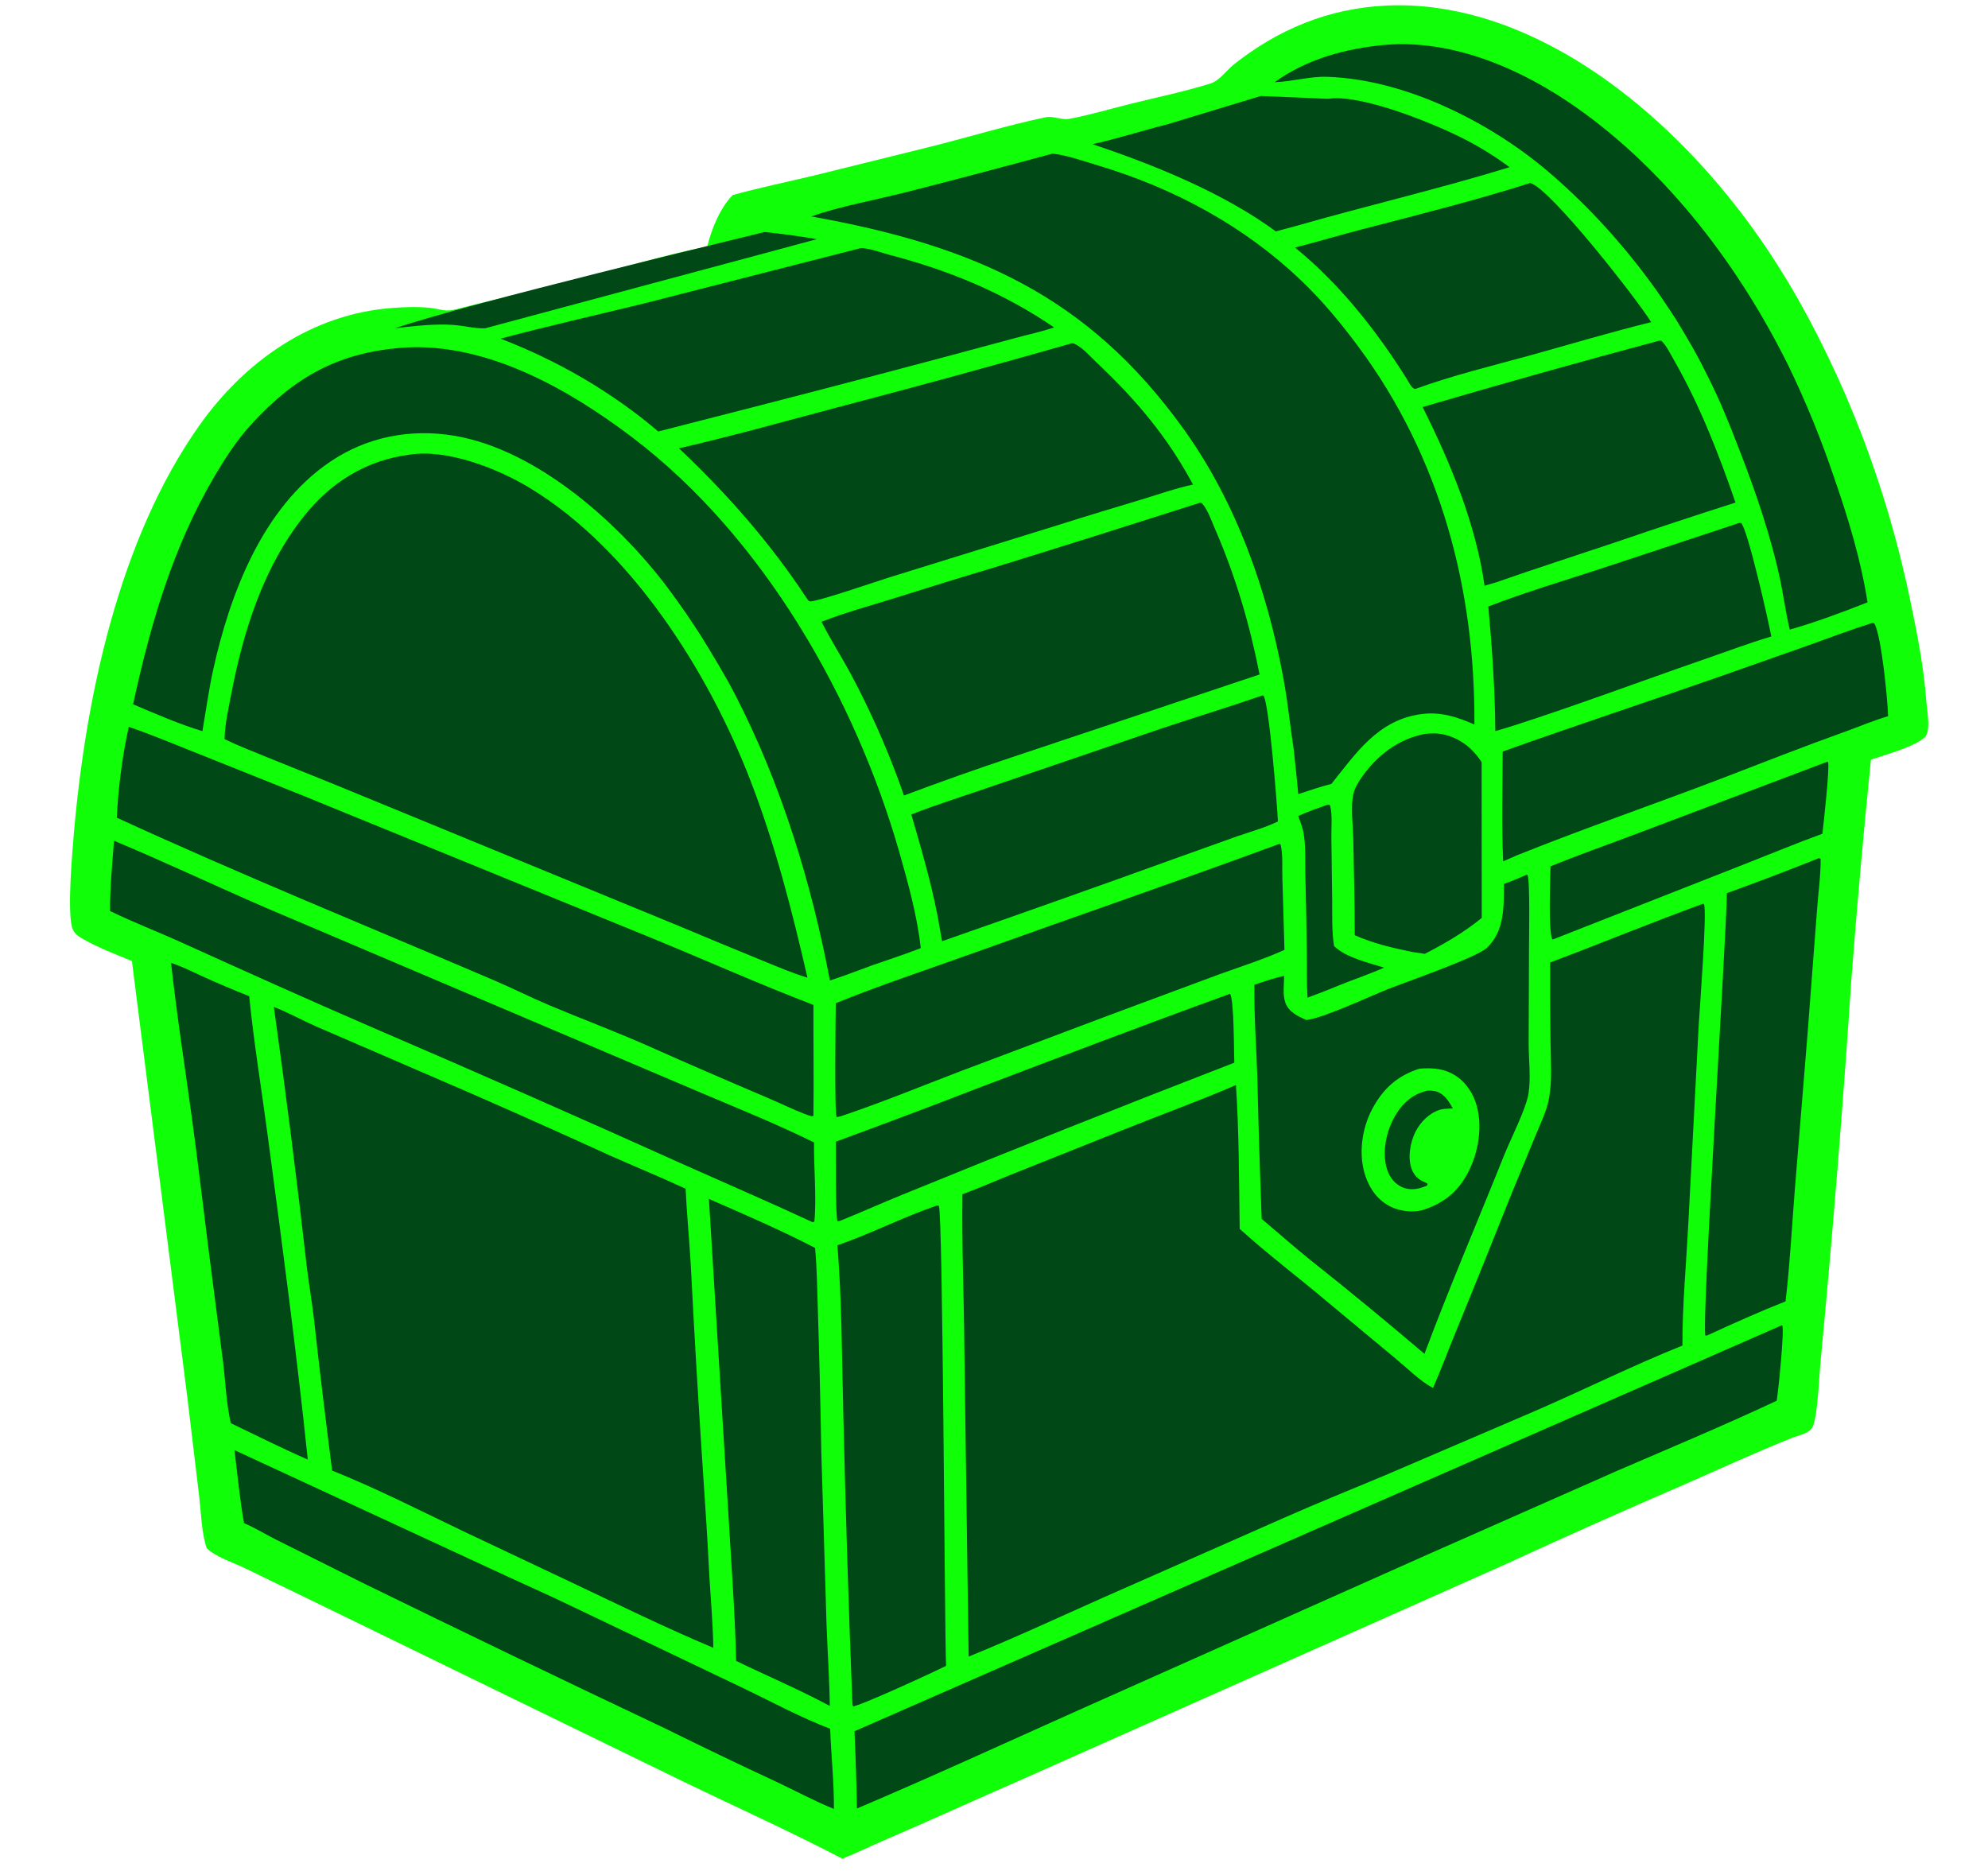 <svg width="17" height="16" viewBox="0 0 17 16" fill="none" xmlns="http://www.w3.org/2000/svg">
<path d="M11.85 0.048C12.213 0.029 12.583 0.104 12.918 0.235C13.811 0.584 14.574 1.34 15.089 2.097C15.361 2.496 15.585 2.928 15.777 3.366C15.839 3.511 15.898 3.657 15.953 3.804C16.007 3.951 16.058 4.1 16.105 4.249C16.152 4.399 16.195 4.55 16.234 4.701C16.273 4.853 16.309 5.006 16.34 5.159C16.399 5.44 16.452 5.716 16.473 6.002C16.479 6.073 16.506 6.22 16.474 6.284C16.43 6.372 16.097 6.462 15.999 6.496C15.935 7.125 15.879 7.754 15.831 8.385C15.759 9.473 15.671 10.561 15.568 11.647C15.556 11.766 15.544 12.117 15.499 12.205C15.473 12.258 15.385 12.273 15.333 12.293C15.02 12.418 14.714 12.559 14.406 12.694C13.888 12.918 13.373 13.147 12.862 13.383L8.752 15.212C8.35 15.387 7.952 15.57 7.549 15.743C7.433 15.793 7.32 15.849 7.203 15.895C6.763 15.665 6.309 15.461 5.862 15.245L2.845 13.775L2.09 13.409C1.989 13.36 1.846 13.316 1.767 13.239C1.723 13.105 1.72 12.943 1.704 12.803L1.601 11.942L1.128 8.219C0.988 8.16 0.833 8.103 0.703 8.026C0.654 7.998 0.625 7.971 0.613 7.918C0.578 7.756 0.616 7.316 0.631 7.136C0.73 5.979 1.014 4.612 1.707 3.635C2.089 3.097 2.66 2.682 3.363 2.633C3.466 2.625 3.578 2.622 3.681 2.633C3.729 2.638 3.779 2.655 3.826 2.655C3.879 2.655 3.941 2.633 3.991 2.621C4.428 2.516 4.863 2.406 5.298 2.292C5.546 2.228 5.796 2.156 6.048 2.109C6.082 1.965 6.157 1.777 6.266 1.668C6.497 1.604 6.732 1.556 6.965 1.5L7.915 1.265C8.252 1.182 8.606 1.073 8.941 1.003C9.008 0.989 9.075 1.029 9.145 1.016C9.323 0.983 9.501 0.929 9.676 0.886C9.899 0.831 10.129 0.783 10.348 0.715C10.431 0.689 10.485 0.604 10.551 0.551C10.927 0.253 11.357 0.072 11.85 0.048L11.85 0.048Z" fill="#10FF08"/>
<path d="M4.225 13.429C4.447 13.533 4.672 13.631 4.893 13.738L6.329 14.424C6.573 14.54 6.849 14.69 7.099 14.784C7.107 15.013 7.133 15.241 7.131 15.47C6.965 15.402 6.804 15.316 6.642 15.239C6.321 15.09 6.002 14.937 5.685 14.78C4.819 14.37 3.955 13.954 3.094 13.533L2.367 13.17C2.273 13.123 2.184 13.067 2.087 13.026C2.05 12.82 2.031 12.609 2.005 12.401L4.225 13.429Z" fill="#004917"/>
<path d="M15.241 11.336C15.26 11.376 15.207 11.9 15.193 11.979C14.741 12.191 14.278 12.384 13.82 12.582L12.197 13.299L9.232 14.621C8.599 14.904 7.967 15.195 7.328 15.466C7.324 15.245 7.317 15.025 7.307 14.805L15.238 11.333C15.239 11.334 15.24 11.335 15.241 11.336Z" fill="#004917"/>
<path d="M8.028 10.311C8.064 10.379 8.076 13.852 8.09 14.246C7.993 14.296 7.343 14.595 7.294 14.592L7.289 14.567C7.257 13.749 7.231 12.932 7.212 12.114C7.199 11.627 7.2 11.134 7.161 10.649C7.441 10.554 7.72 10.409 8.01 10.31L8.028 10.311Z" fill="#004917"/>
<path d="M6.062 10.253C6.35 10.378 6.694 10.528 6.97 10.672C6.986 10.838 6.987 11.007 6.993 11.174C7.006 11.584 7.016 11.995 7.023 12.406L7.068 13.891C7.076 14.124 7.093 14.356 7.096 14.589C6.835 14.449 6.562 14.333 6.295 14.204C6.286 13.803 6.255 13.401 6.232 13.001L6.062 10.253Z" fill="#004917"/>
<path d="M14.565 7.728L14.572 7.734C14.598 7.806 14.535 8.618 14.526 8.772L14.437 10.471C14.419 10.815 14.386 11.162 14.387 11.507C13.959 11.679 13.544 11.886 13.121 12.069L11.85 12.614C11.567 12.733 11.281 12.847 11.001 12.971L9.448 13.656C9.061 13.828 8.675 14.008 8.283 14.167L8.247 11.567C8.244 11.117 8.224 10.664 8.23 10.213C8.373 10.161 8.513 10.098 8.654 10.042L9.591 9.668C9.916 9.537 10.248 9.418 10.569 9.279C10.596 9.687 10.595 10.1 10.601 10.509C10.841 10.727 11.104 10.924 11.352 11.134L11.941 11.624C12.038 11.704 12.142 11.81 12.254 11.87C12.322 11.716 12.38 11.558 12.444 11.402C12.609 11 12.771 10.597 12.932 10.193L13.131 9.711C13.174 9.607 13.228 9.498 13.247 9.388C13.274 9.238 13.261 9.07 13.259 8.918C13.256 8.689 13.255 8.46 13.256 8.231C13.694 8.066 14.126 7.888 14.565 7.728L14.565 7.728Z" fill="#004917"/>
<path d="M2.342 8.611C2.467 8.66 2.585 8.726 2.708 8.78L3.592 9.162C4.138 9.396 4.681 9.637 5.221 9.884C5.435 9.979 5.651 10.067 5.863 10.166C5.873 10.388 5.896 10.612 5.908 10.835C5.937 11.406 5.971 11.977 6.009 12.548C6.031 12.864 6.051 13.181 6.067 13.498C6.079 13.695 6.097 13.894 6.1 14.092C5.696 13.922 5.301 13.729 4.905 13.541L3.949 13.089C3.584 12.914 3.218 12.728 2.84 12.576C2.785 12.143 2.732 11.709 2.684 11.274C2.667 11.131 2.643 10.989 2.625 10.845C2.54 10.1 2.446 9.355 2.342 8.612L2.342 8.611Z" fill="#004917"/>
<path d="M1.463 8.235C1.553 8.263 1.64 8.308 1.726 8.347C1.859 8.408 1.994 8.465 2.131 8.519C2.171 8.921 2.238 9.323 2.291 9.724C2.413 10.641 2.536 11.562 2.632 12.482C2.41 12.385 2.192 12.276 1.974 12.171C1.935 12.005 1.929 11.822 1.908 11.652L1.784 10.689C1.736 10.31 1.692 9.931 1.64 9.553C1.58 9.114 1.511 8.676 1.463 8.235Z" fill="#004917"/>
<path d="M12.208 9.327C12.232 9.326 12.262 9.328 12.286 9.335C12.354 9.358 12.392 9.423 12.424 9.479L12.415 9.48L12.4 9.48C12.371 9.482 12.342 9.482 12.314 9.49C12.22 9.52 12.146 9.596 12.104 9.679C12.058 9.772 12.034 9.908 12.075 10.006C12.093 10.048 12.125 10.085 12.17 10.104C12.184 10.11 12.196 10.115 12.209 10.124L12.202 10.14C12.183 10.147 12.164 10.155 12.144 10.16C12.086 10.176 12.026 10.174 11.973 10.144C11.908 10.108 11.87 10.042 11.854 9.974C11.818 9.825 11.863 9.643 11.947 9.515C12.009 9.42 12.091 9.353 12.208 9.327Z" fill="#004917"/>
<path fill-rule="evenodd" clip-rule="evenodd" d="M13.062 7.482C13.085 7.527 13.075 8.023 13.075 8.108L13.072 8.925C13.072 9.063 13.092 9.214 13.071 9.35C13.051 9.482 12.918 9.74 12.863 9.878C12.636 10.445 12.395 11.006 12.181 11.578C11.859 11.304 11.533 11.035 11.201 10.772C11.061 10.659 10.927 10.54 10.789 10.424C10.774 10.02 10.761 9.616 10.752 9.212C10.743 8.949 10.723 8.684 10.727 8.421C10.81 8.394 10.893 8.364 10.98 8.346C10.982 8.42 10.966 8.504 10.992 8.576C11.021 8.655 11.097 8.69 11.172 8.723C11.326 8.703 11.703 8.525 11.866 8.46C12.014 8.401 12.627 8.189 12.716 8.105C12.869 7.958 12.859 7.748 12.861 7.559C12.928 7.535 12.992 7.509 13.055 7.48L13.062 7.482ZM12.404 9.175C12.321 9.135 12.23 9.132 12.139 9.139C11.948 9.199 11.826 9.313 11.736 9.481C11.643 9.654 11.613 9.883 11.68 10.068C11.718 10.175 11.789 10.271 11.898 10.322C11.976 10.359 12.071 10.368 12.157 10.351C12.339 10.295 12.463 10.197 12.55 10.034C12.645 9.857 12.685 9.613 12.617 9.422C12.581 9.319 12.508 9.224 12.404 9.175Z" fill="#004917"/>
<path d="M15.553 7.339C15.563 7.34 15.557 7.338 15.569 7.347C15.57 7.49 15.548 7.638 15.538 7.781L15.457 8.841L15.348 10.175C15.323 10.493 15.306 10.812 15.269 11.129C15.042 11.219 14.821 11.318 14.6 11.42L14.584 11.422C14.546 11.366 14.764 8.007 14.767 7.638C15.031 7.543 15.293 7.443 15.553 7.339L15.553 7.339Z" fill="#004917"/>
<path d="M0.975 7.19C1.409 7.371 1.835 7.573 2.266 7.76L6.004 9.349C6.324 9.485 6.65 9.616 6.961 9.77C6.958 9.985 6.984 10.237 6.964 10.447L6.948 10.452C6.594 10.287 6.236 10.133 5.88 9.974C4.981 9.569 4.078 9.171 3.171 8.781C2.628 8.546 2.091 8.304 1.552 8.06C1.35 7.968 1.14 7.888 0.941 7.791C0.94 7.591 0.96 7.39 0.975 7.19L0.975 7.19Z" fill="#004917"/>
<path d="M10.518 8.499C10.554 8.545 10.551 8.995 10.555 9.088C9.605 9.455 8.659 9.832 7.716 10.217C7.537 10.29 7.361 10.369 7.182 10.441L7.162 10.444C7.143 10.412 7.149 9.852 7.148 9.763C7.549 9.616 7.948 9.466 8.346 9.312C9.068 9.038 9.791 8.762 10.518 8.499Z" fill="#004917"/>
<path d="M10.951 7.223C10.972 7.311 10.963 7.419 10.966 7.51L10.984 8.123C10.806 8.204 10.612 8.265 10.427 8.332L9.498 8.677L8.2 9.166C7.864 9.295 7.528 9.433 7.187 9.547L7.155 9.553C7.134 9.531 7.146 8.671 7.147 8.579C7.524 8.426 7.915 8.297 8.3 8.159C9.18 7.843 10.065 7.539 10.942 7.216L10.942 7.216L10.951 7.223Z" fill="#004917"/>
<path d="M1.101 6.216C1.273 6.274 1.442 6.345 1.611 6.412L2.578 6.799L5.592 8.03C6.047 8.217 6.497 8.418 6.956 8.594C6.955 8.911 6.96 9.228 6.956 9.544C6.935 9.55 6.901 9.533 6.88 9.526C6.774 9.485 6.672 9.434 6.567 9.39C6.219 9.242 5.872 9.092 5.527 8.938C5.255 8.818 4.975 8.714 4.7 8.598C4.541 8.531 4.387 8.453 4.228 8.385C3.15 7.924 2.063 7.482 0.999 6.993C1.011 6.737 1.046 6.466 1.101 6.216Z" fill="#004917"/>
<path d="M11.348 6.883C11.367 6.88 11.358 6.878 11.374 6.888C11.395 6.97 11.384 7.073 11.385 7.158L11.392 7.709C11.393 7.835 11.388 7.966 11.408 8.091C11.515 8.192 11.697 8.231 11.836 8.275C11.715 8.329 11.586 8.372 11.462 8.422C11.369 8.461 11.276 8.497 11.181 8.532C11.173 8.41 11.177 8.286 11.175 8.164C11.173 7.93 11.168 7.697 11.162 7.463C11.159 7.336 11.171 7.178 11.13 7.058L11.102 6.978C11.182 6.941 11.265 6.913 11.348 6.883Z" fill="#004917"/>
<path d="M3.465 2.972C4.175 2.932 4.875 3.337 5.409 3.742C6.535 4.597 7.319 5.988 7.691 7.29C7.767 7.558 7.843 7.832 7.874 8.108C7.739 8.161 7.599 8.206 7.462 8.254C7.34 8.298 7.22 8.346 7.097 8.385C6.938 7.548 6.681 6.705 6.286 5.94C6.199 5.771 6.099 5.61 6 5.447C5.916 5.316 5.828 5.187 5.735 5.061C5.328 4.506 4.609 3.847 3.882 3.726C3.506 3.664 3.138 3.737 2.826 3.947C2.241 4.341 1.964 5.09 1.823 5.728C1.785 5.902 1.761 6.078 1.731 6.253C1.53 6.192 1.331 6.105 1.138 6.023C1.285 5.348 1.475 4.685 1.831 4.079C1.927 3.916 2.028 3.759 2.158 3.619C2.524 3.222 2.9 3.009 3.465 2.972H3.465Z" fill="#004917"/>
<path d="M3.503 3.888C3.826 3.837 4.264 4.01 4.532 4.174C5.409 4.706 6.064 5.762 6.415 6.669C6.629 7.221 6.773 7.788 6.905 8.361C6.775 8.322 6.65 8.268 6.525 8.217C6.289 8.121 6.053 8.023 5.818 7.924L3.059 6.79C2.802 6.683 2.541 6.581 2.282 6.475C2.161 6.425 2.037 6.378 1.92 6.321C1.923 6.193 1.954 6.059 1.978 5.933C2.081 5.4 2.251 4.849 2.602 4.411C2.828 4.128 3.128 3.936 3.503 3.888Z" fill="#004917"/>
<path d="M12.185 6.276C12.241 6.271 12.294 6.269 12.349 6.282C12.49 6.315 12.596 6.403 12.67 6.518L12.671 7.85C12.52 7.973 12.359 8.067 12.184 8.157L12.075 8.141C11.906 8.106 11.743 8.068 11.585 7.998C11.585 7.72 11.577 7.441 11.572 7.163C11.569 7.053 11.55 6.904 11.571 6.8C11.581 6.746 11.612 6.694 11.643 6.649C11.772 6.464 11.953 6.321 12.185 6.276Z" fill="#004917"/>
<path d="M10.796 5.947L10.805 5.949C10.853 6.023 10.921 6.875 10.928 7.025C10.819 7.078 10.695 7.112 10.579 7.152L10.029 7.349C9.373 7.586 8.715 7.819 8.056 8.049L8.041 7.966C7.987 7.627 7.888 7.294 7.793 6.965C8.026 6.873 8.269 6.8 8.505 6.717L9.938 6.228C10.224 6.133 10.512 6.045 10.796 5.947L10.796 5.947Z" fill="#004917"/>
<path d="M15.632 6.516C15.649 6.548 15.593 7.055 15.584 7.13C15.357 7.213 15.135 7.305 14.911 7.393L13.277 8.035C13.237 7.988 13.258 7.496 13.259 7.409C13.495 7.312 13.738 7.227 13.977 7.137L15.626 6.514L15.632 6.516Z" fill="#004917"/>
<path d="M16.002 5.33C16.018 5.327 16.009 5.327 16.029 5.332C16.09 5.446 16.141 5.977 16.146 6.125C16.023 6.16 15.902 6.213 15.781 6.256C15.424 6.384 15.073 6.522 14.72 6.658C14.139 6.88 13.549 7.083 12.973 7.314L12.854 7.366C12.84 7.054 12.849 6.739 12.85 6.427C13.465 6.207 14.086 6.003 14.703 5.787L15.467 5.518C15.645 5.454 15.822 5.387 16.002 5.33L16.002 5.33Z" fill="#004917"/>
<path d="M10.263 4.299L10.278 4.303C10.329 4.36 10.359 4.452 10.389 4.521C10.566 4.928 10.686 5.336 10.771 5.768L8.653 6.476C8.343 6.579 8.035 6.689 7.73 6.803L7.68 6.663C7.569 6.363 7.433 6.06 7.282 5.776C7.2 5.622 7.103 5.473 7.025 5.317C7.226 5.239 7.441 5.18 7.647 5.116C7.935 5.025 8.223 4.936 8.512 4.85C9.097 4.669 9.68 4.485 10.263 4.299L10.263 4.299Z" fill="#004917"/>
<path d="M9 1.314C9.127 1.327 9.268 1.379 9.39 1.415C10.046 1.612 10.64 1.934 11.126 2.398C11.307 2.571 11.463 2.759 11.611 2.958C12.32 3.911 12.616 5.041 12.608 6.196C12.465 6.133 12.322 6.086 12.162 6.106C11.785 6.152 11.595 6.443 11.385 6.704C11.289 6.728 11.195 6.761 11.102 6.791C11.09 6.666 11.078 6.542 11.064 6.417C11.033 6.214 11.013 6.01 10.976 5.808C10.838 5.056 10.575 4.298 10.117 3.663C9.301 2.53 8.328 2.1 6.937 1.851C7.169 1.768 7.498 1.707 7.743 1.645C8.163 1.538 8.582 1.427 9 1.314Z" fill="#004917"/>
<path d="M14.888 4.472C14.943 4.516 15.123 5.311 15.147 5.443C14.949 5.502 14.752 5.577 14.557 5.644C14.02 5.83 13.488 6.03 12.947 6.204C12.894 6.221 12.841 6.237 12.787 6.252C12.784 5.894 12.76 5.544 12.727 5.187C13.039 5.066 13.365 4.969 13.684 4.865L14.873 4.472L14.873 4.473L14.888 4.472Z" fill="#004917"/>
<path d="M11.852 0.383C12.435 0.337 13.018 0.595 13.477 0.917C14.27 1.474 14.884 2.297 15.298 3.137C15.447 3.446 15.576 3.763 15.685 4.087C15.806 4.435 15.913 4.788 15.97 5.151C15.754 5.236 15.529 5.321 15.305 5.384C15.283 5.3 15.271 5.212 15.254 5.127C15.197 4.764 15.055 4.323 14.922 3.973C14.844 3.769 14.767 3.565 14.675 3.366C14.654 3.322 14.634 3.278 14.612 3.235C14.591 3.192 14.569 3.149 14.547 3.106C14.524 3.063 14.502 3.021 14.478 2.979C14.454 2.937 14.43 2.895 14.405 2.853C14.381 2.812 14.355 2.77 14.33 2.729C14.304 2.688 14.277 2.648 14.25 2.608C14.223 2.567 14.196 2.527 14.168 2.488C14.14 2.448 14.111 2.409 14.082 2.37C14.053 2.331 14.023 2.292 13.993 2.254C13.963 2.216 13.932 2.178 13.901 2.14C13.87 2.103 13.838 2.066 13.806 2.029C13.774 1.992 13.741 1.956 13.708 1.92C13.675 1.884 13.641 1.848 13.607 1.813C13.573 1.778 13.538 1.743 13.503 1.709C13.468 1.675 13.433 1.641 13.397 1.608C13.361 1.574 13.324 1.541 13.287 1.509C12.79 1.07 12.04 0.679 11.349 0.657C11.199 0.652 11.052 0.698 10.9 0.703C11.175 0.504 11.512 0.413 11.852 0.383L11.852 0.383Z" fill="#004917"/>
<path d="M9.166 2.936C9.17 2.936 9.174 2.936 9.178 2.937C9.24 2.954 9.327 3.052 9.373 3.096C9.714 3.417 9.984 3.736 10.202 4.144C10.053 4.176 9.906 4.228 9.761 4.272C9.527 4.343 9.294 4.412 9.062 4.486L7.604 4.938C7.502 4.97 6.989 5.146 6.929 5.143C6.913 5.142 6.909 5.13 6.9 5.119C6.592 4.649 6.219 4.224 5.806 3.834C6.258 3.73 6.708 3.604 7.156 3.485C7.828 3.309 8.498 3.126 9.165 2.936L9.166 2.936Z" fill="#004917"/>
<path d="M14.207 2.914C14.25 2.954 14.283 3.025 14.312 3.075C14.535 3.463 14.697 3.881 14.841 4.298C14.502 4.406 14.164 4.518 13.828 4.633C13.483 4.749 13.137 4.86 12.794 4.98L12.695 5.009C12.62 4.48 12.405 3.961 12.165 3.481C12.836 3.284 13.509 3.095 14.186 2.914C14.191 2.913 14.201 2.914 14.207 2.914Z" fill="#004917"/>
<path d="M7.356 2.123C7.426 2.118 7.54 2.162 7.608 2.18C8.119 2.313 8.584 2.506 9.014 2.8C8.906 2.837 8.792 2.861 8.681 2.891L8.06 3.058C7.341 3.25 6.62 3.437 5.898 3.621L5.629 3.69C5.58 3.648 5.529 3.607 5.478 3.567C5.426 3.527 5.374 3.488 5.321 3.451C5.267 3.413 5.213 3.376 5.158 3.341C5.103 3.305 5.048 3.271 4.991 3.238C4.935 3.205 4.877 3.172 4.819 3.142C4.761 3.111 4.703 3.081 4.643 3.053C4.584 3.024 4.524 2.997 4.463 2.971C4.403 2.945 4.342 2.92 4.28 2.896C4.689 2.787 5.104 2.694 5.515 2.593L7.356 2.123Z" fill="#004917"/>
<path d="M13.086 1.565C13.259 1.611 14.002 2.564 14.12 2.755C13.774 2.84 13.432 2.943 13.089 3.038C12.758 3.129 12.426 3.209 12.104 3.326C12.072 3.327 12.042 3.259 12.027 3.236C11.771 2.828 11.456 2.428 11.074 2.117C11.269 2.067 11.461 2.009 11.656 1.959C12.134 1.835 12.616 1.714 13.086 1.565Z" fill="#004917"/>
<path d="M6.538 1.984C6.707 2.002 6.818 2.018 6.986 2.045C6.94 2.059 4.192 2.795 4.147 2.808C3.941 2.808 3.941 2.735 3.375 2.808C4.018 2.59 6.314 2.041 6.538 1.984Z" fill="#004917"/>
<path d="M11.357 0.845C11.362 0.844 11.367 0.844 11.372 0.843C11.66 0.81 12.275 1.061 12.539 1.198C12.669 1.266 12.792 1.343 12.909 1.43C12.303 1.616 11.684 1.76 11.074 1.935L10.91 1.979C10.466 1.652 9.872 1.41 9.341 1.233C9.503 1.201 9.822 1.102 9.983 1.063L10.781 0.821L11.357 0.845Z" fill="#004917"/>
</svg>
